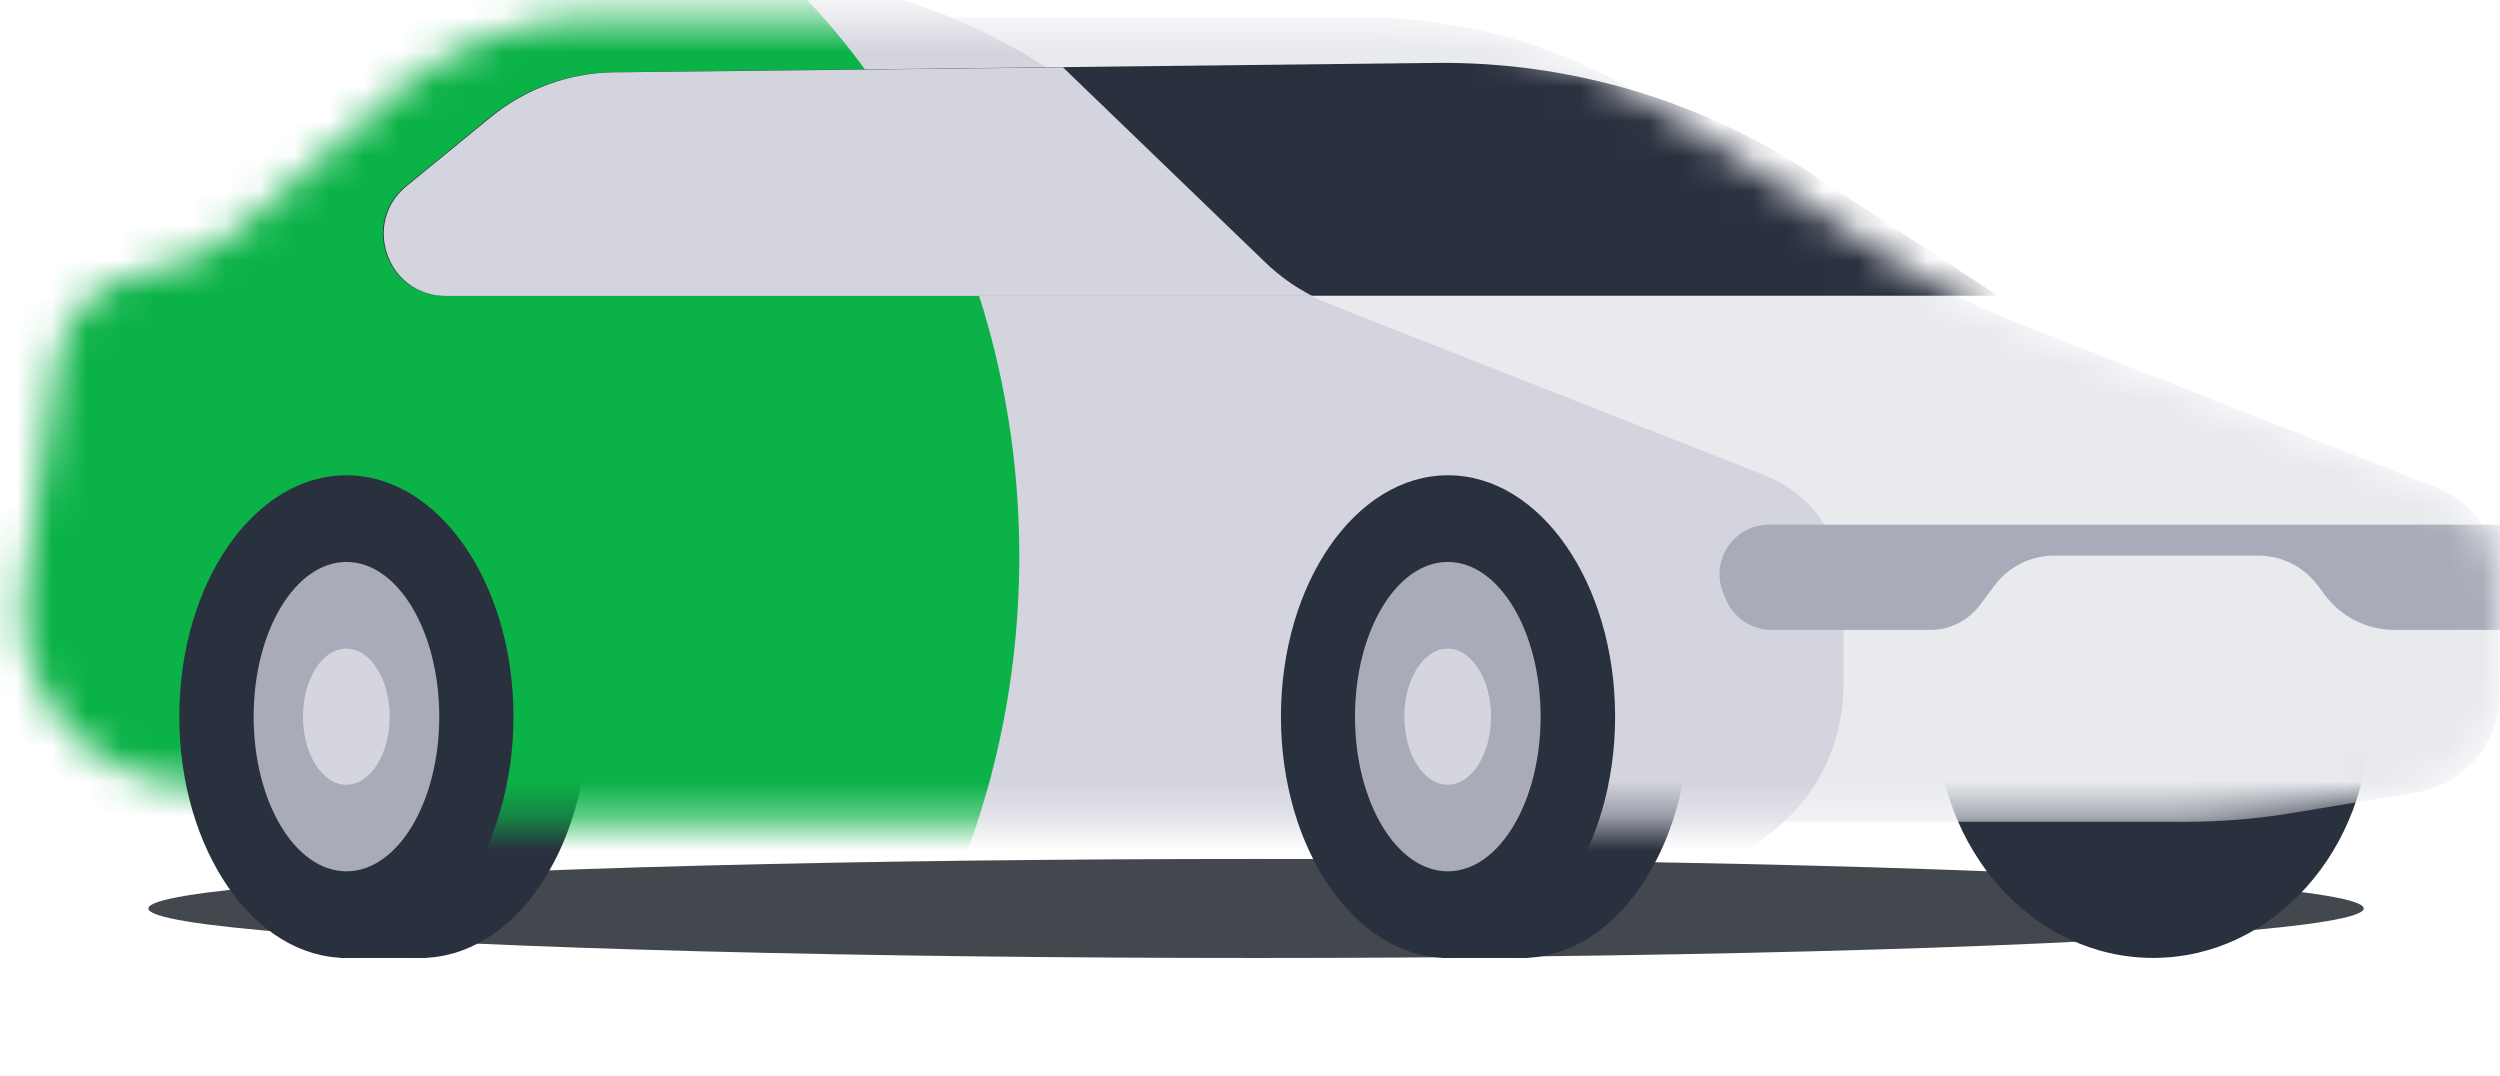 <svg width="72" height="31" viewBox="0 0 72 31" fill="none" xmlns="http://www.w3.org/2000/svg">
<g filter="url(#filter0_f_158_487)">
<ellipse cx="36.174" cy="26.164" rx="31.901" ry="1.426" fill="#42484D"/>
</g>
<ellipse cx="62.011" cy="20.638" rx="6.238" ry="6.95" fill="#29303E"/>
<ellipse cx="12.117" cy="20.638" rx="4.812" ry="6.95" fill="#29303E"/>
<ellipse cx="43.835" cy="20.638" rx="4.812" ry="6.95" fill="#29303E"/>
<mask id="mask0_158_487" style="mask-type:alpha" maskUnits="userSpaceOnUse" x="0" y="0" width="72" height="24">
<path d="M69.602 22.818L66.041 23.411C65.015 23.582 63.976 23.668 62.936 23.668H13.885L5.331 22.599C2.442 22.406 0.324 19.803 0.723 16.935L1.627 10.445C1.815 9.094 2.875 8.031 4.225 7.838C5.18 7.701 6.074 7.292 6.802 6.659L11.371 2.687C12.992 1.277 15.069 0.5 17.218 0.5H39.246C42.123 0.5 44.944 1.302 47.39 2.817L54.475 7.443C55.571 8.159 56.737 8.761 57.955 9.24L70.177 14.046C71.267 14.475 71.984 15.528 71.984 16.7V20.005C71.984 21.399 70.977 22.589 69.602 22.818Z" fill="#D9D9D9"/>
</mask>
<g mask="url(#mask0_158_487)">
<path d="M69.602 22.818L66.041 23.411C65.015 23.582 63.976 23.668 62.936 23.668H13.885L5.331 22.599C2.442 22.406 0.324 19.803 0.723 16.935L1.627 10.445C1.815 9.094 2.875 8.031 4.225 7.838C5.18 7.701 6.074 7.292 6.802 6.659L11.371 2.687C12.992 1.277 15.069 0.5 17.218 0.5H39.246C42.123 0.5 44.944 1.302 47.39 2.817L54.475 7.443C55.571 8.159 56.737 8.761 57.955 9.24L70.177 14.046C71.267 14.475 71.984 15.528 71.984 16.7V20.005C71.984 21.399 70.977 22.589 69.602 22.818Z" fill="#E8EAEE"/>
<path d="M38.285 8.756L50.831 13.69C52.194 14.226 53.091 15.541 53.091 17.006V19.747C53.091 22.699 50.697 25.093 47.744 25.093H-1.266L1.764 0.499L19.658 -0.752C24.491 -1.09 29.24 0.636 32.727 3.999L36.413 7.553C36.952 8.073 37.588 8.482 38.285 8.756Z" fill="#D3D4DD"/>
<ellipse cx="10.471" cy="16.023" rx="18.885" ry="21.759" fill="#0AB247"/>
<path d="M73.058 15.111H50.949C49.934 15.111 49.245 16.142 49.631 17.08L49.704 17.258C49.924 17.792 50.445 18.141 51.023 18.141H55.593C56.154 18.141 56.682 17.877 57.018 17.428L57.446 16.858C57.85 16.319 58.484 16.002 59.157 16.002H65.038C65.711 16.002 66.345 16.319 66.749 16.858L66.963 17.143C67.434 17.771 68.174 18.141 68.959 18.141H72.701L73.058 15.111Z" fill="#A8ACB8"/>
<path d="M41.344 1.812L17.661 2.08C16.367 2.095 15.116 2.549 14.114 3.369L11.684 5.357C10.388 6.417 11.138 8.518 12.813 8.518H57.543L52.11 4.959C48.913 2.865 45.166 1.769 41.344 1.812Z" fill="#29303E"/>
<g style="mix-blend-mode:soft-light">
<path fill-rule="evenodd" clip-rule="evenodd" d="M30.613 1.938L17.685 2.084C16.39 2.098 15.14 2.553 14.138 3.373L11.708 5.361C10.412 6.421 11.162 8.522 12.836 8.522H37.792C37.296 8.268 36.839 7.942 36.437 7.553L30.613 1.938Z" fill="#D3D4DD"/>
</g>
</g>
<ellipse cx="41.703" cy="20.638" rx="4.812" ry="6.95" fill="#29303E"/>
<ellipse cx="9.976" cy="20.638" rx="4.812" ry="6.95" fill="#29303E"/>
<ellipse cx="41.697" cy="20.639" rx="2.673" ry="4.455" fill="#A9ACB8"/>
<ellipse cx="9.978" cy="20.639" rx="2.673" ry="4.455" fill="#A9ACB8"/>
<ellipse cx="41.693" cy="20.64" rx="1.248" ry="1.96" fill="#D5D5DE"/>
<ellipse cx="9.974" cy="20.64" rx="1.248" ry="1.96" fill="#D5D5DE"/>
<rect x="41.523" y="25.807" width="2.495" height="1.782" fill="#29303E"/>
<rect x="9.797" y="25.807" width="2.495" height="1.782" fill="#29303E"/>
<defs>
<filter id="filter0_f_158_487" x="1.778" y="22.243" width="68.792" height="7.842" filterUnits="userSpaceOnUse" color-interpolation-filters="sRGB">
<feFlood flood-opacity="0" result="BackgroundImageFix"/>
<feBlend mode="normal" in="SourceGraphic" in2="BackgroundImageFix" result="shape"/>
<feGaussianBlur stdDeviation="1.248" result="effect1_foregroundBlur_158_487"/>
</filter>
</defs>
</svg>
